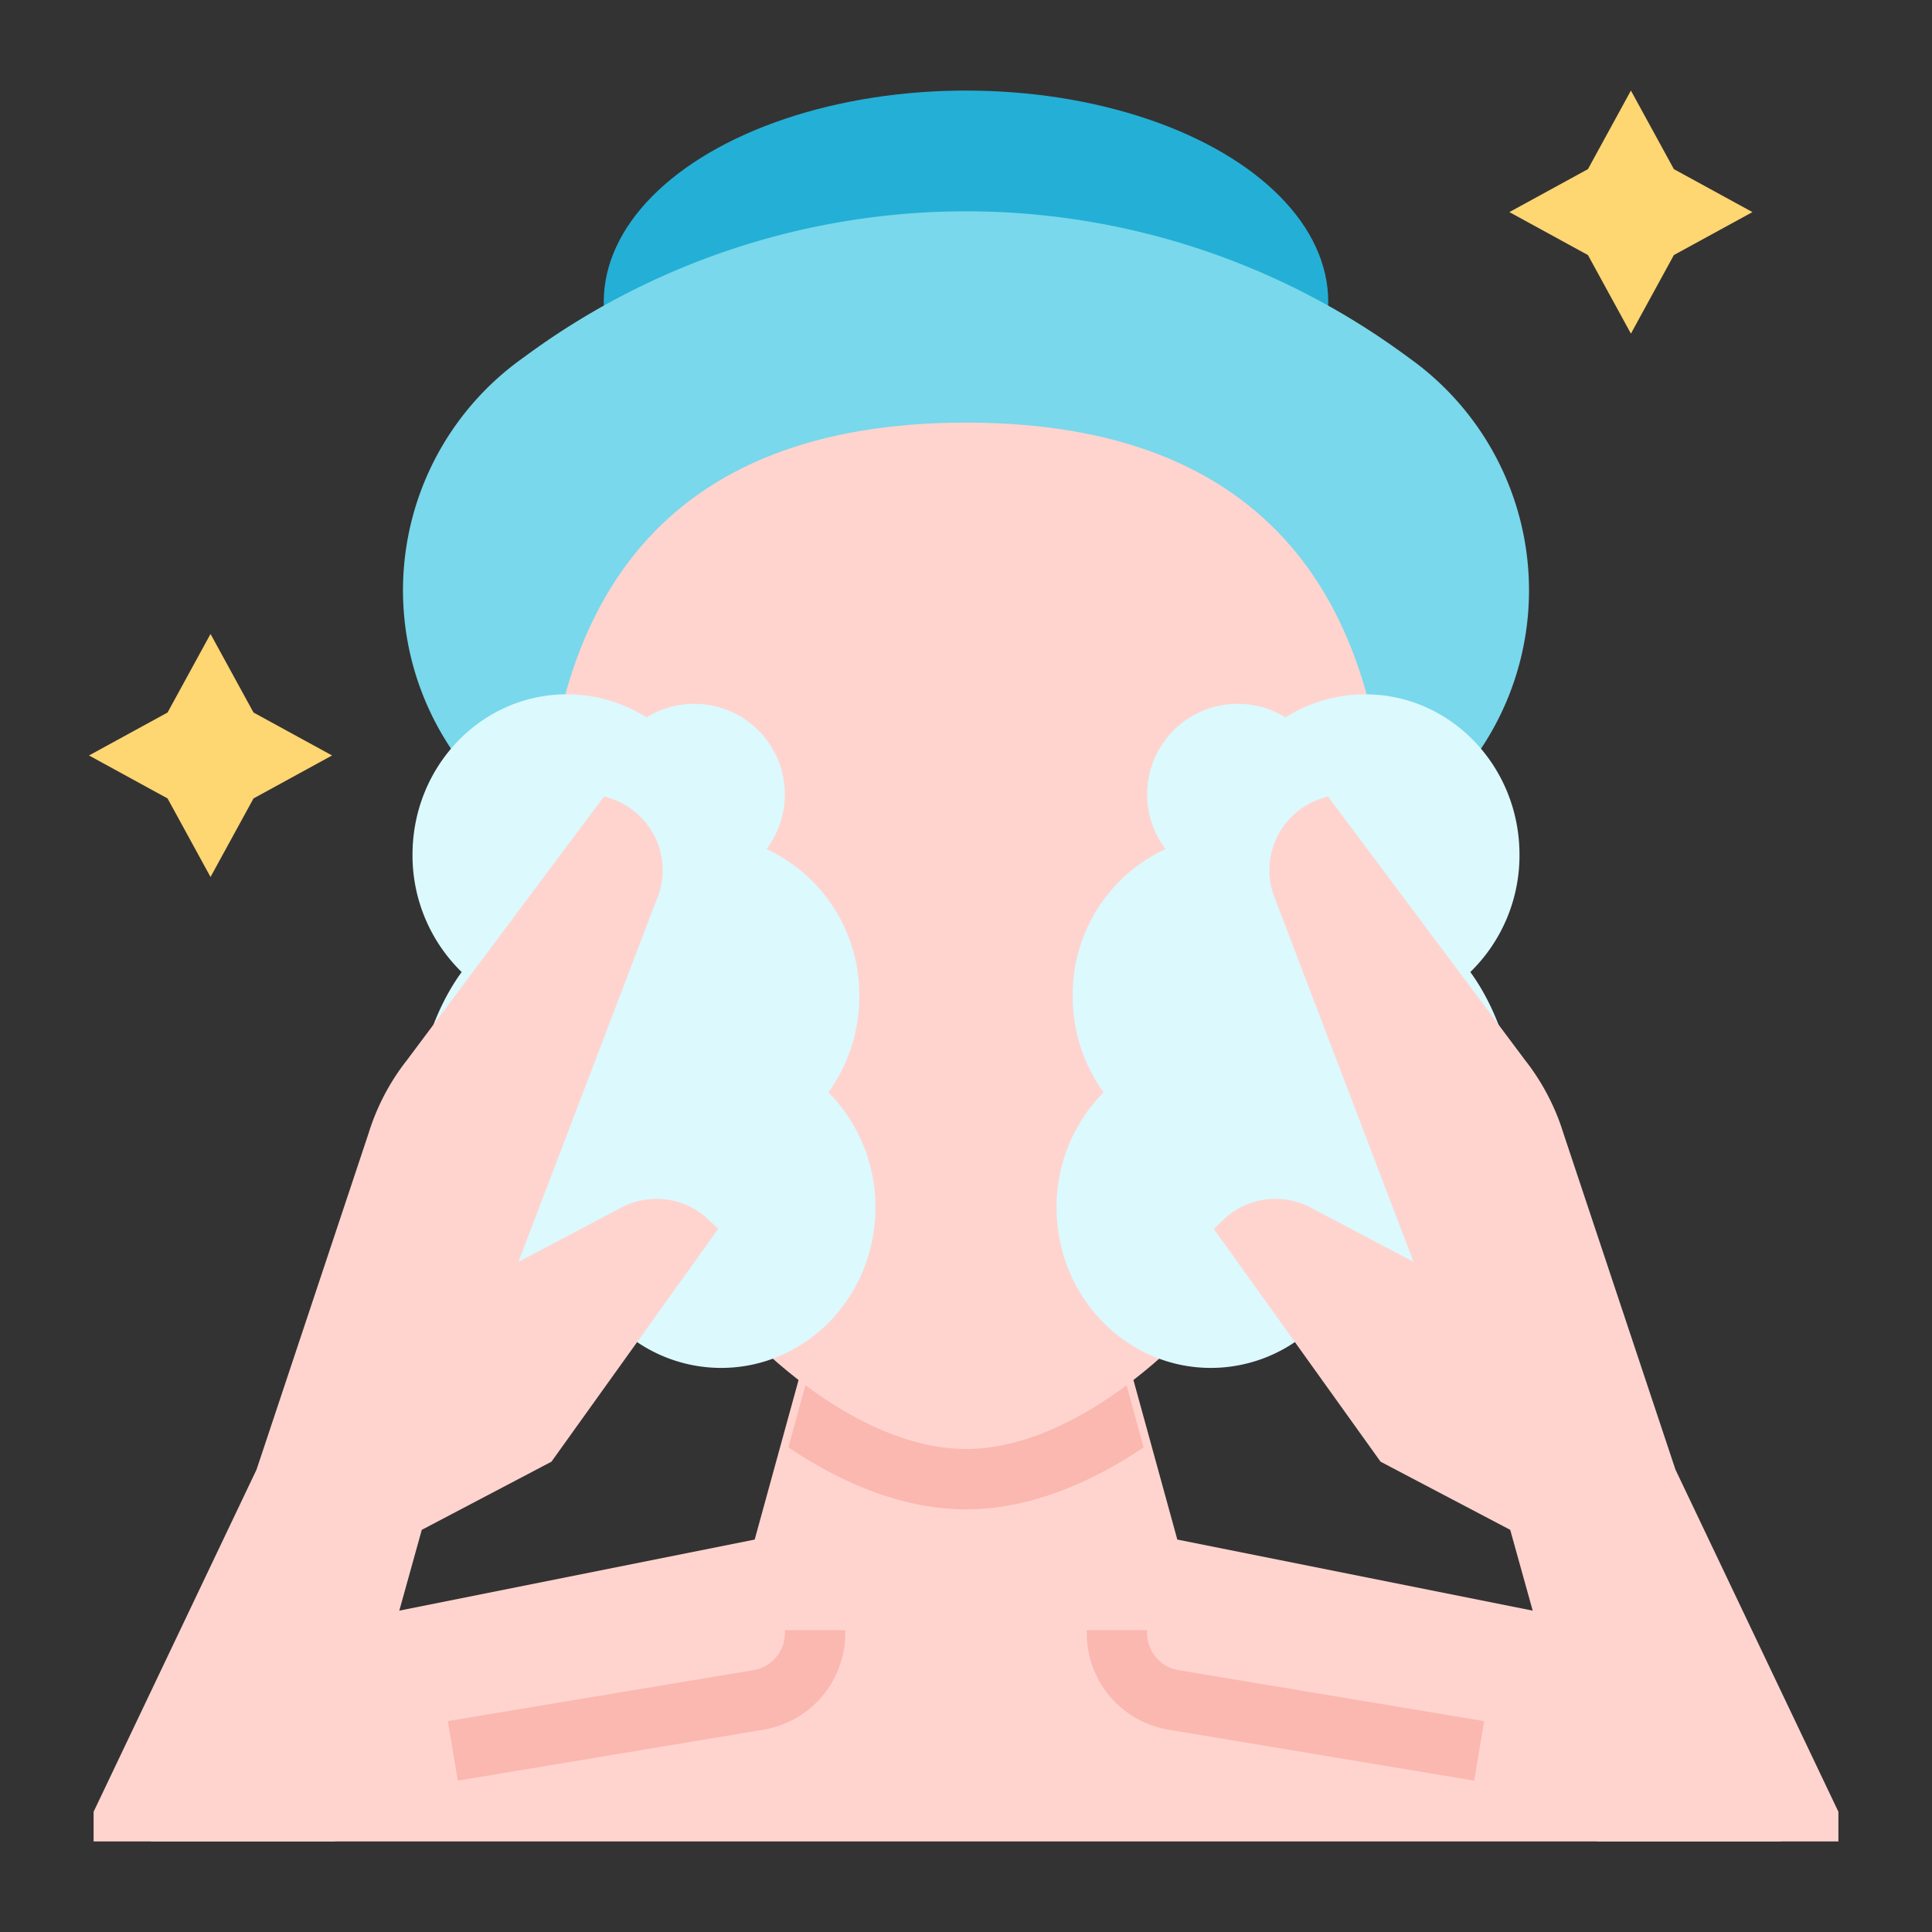 <svg id="Flat" height="512" viewBox="0 0 512 512" width="512" xmlns="http://www.w3.org/2000/svg"><rect x="0" y="0" width="512" height="512" fill="#333333" stroke="none"/><g><ellipse cx="256" cy="80" fill="#24afd6" rx="96" ry="56"/><g><path d="m405.012 161.825a75.555 75.555 0 0 0 -30.924-66.488l-2.329-1.694a196.812 196.812 0 0 0 -115.759-37.643 196.812 196.812 0 0 0 -115.759 37.643l-2.329 1.694a75.555 75.555 0 0 0 -30.924 66.488 75.556 75.556 0 0 0 75.364 70.173h147.297a75.556 75.556 0 0 0 75.364-70.173z" fill="#79d8eb"/><path d="m472 488a58.551 58.551 0 0 0 -47.068-57.414l-112.932-22.586-17.6-64h-76.8l-17.6 64-112.932 22.586a58.551 58.551 0 0 0 -47.068 57.414z" fill="#ffd4cf"/></g><g><path d="m208.92 383.566c15.36 10.364 31.504 16.434 47.08 16.434s31.72-6.07 47.08-16.434l-8.68-31.564h-76.8z" fill="#fbb8b0"/><path d="m368 232c0 72.902-64 152-112 152s-112-79.098-112-152 32-120 112-120 112 47.098 112 120z" fill="#ffd4cf"/></g><path d="m432.208 24 11.387 20.821 20.821 11.387-20.821 11.387-11.387 20.821-11.387-20.821-20.821-11.387 20.821-11.387z" fill="#fed672"/><path d="m55.792 168 11.387 20.821 20.821 11.387-20.821 11.387-11.387 20.821-11.387-20.821-20.821-11.387 20.821-11.387z" fill="#fed672"/><path d="m402.68 226.503c0-23.474-18.309-42.503-40.893-42.503a39.528 39.528 0 0 0 -21.134 6.12 23.998 23.998 0 0 0 -31.785 34.878 42.576 42.576 0 0 0 -24.597 38.979 43.413 43.413 0 0 0 8.182 25.507 43.188 43.188 0 0 0 -12.452 30.525c0 23.474 18.309 42.503 40.893 42.503a39.75 39.75 0 0 0 25.36-9.173c5.681 5.802 12.407 9.173 19.623 9.173 20.326 0 36.804-26.641 36.804-59.504 0-18.207-5.063-34.493-13.03-45.408a43.156 43.156 0 0 0 13.03-31.098z" fill="#dcf9fe"/><path d="m109.32 226.503c0-23.474 18.309-42.503 40.893-42.503a39.528 39.528 0 0 1 21.134 6.12 23.998 23.998 0 0 1 31.785 34.878 42.576 42.576 0 0 1 24.597 38.979 43.413 43.413 0 0 1 -8.182 25.507 43.188 43.188 0 0 1 12.452 30.525c0 23.474-18.309 42.503-40.893 42.503a39.75 39.75 0 0 1 -25.36-9.173c-5.681 5.802-12.407 9.173-19.623 9.173-20.326 0-36.804-26.641-36.804-59.504 0-18.207 5.063-34.493 13.03-45.408a43.156 43.156 0 0 1 -13.03-31.098z" fill="#dcf9fe"/><path d="m423.195 487.998-22.973-82.576-34.357-18.056-44.196-61.699 2.509-2.402a20 20 0 0 1 23.163-3.24l27.275 14.393-36.508-95.696a20 20 0 0 1 12.379-27.207l1.442-.446 52.202 69.846a60.001 60.001 0 0 1 10.183 19.396l29.702 89.153 43.18 90.676v7.856z" fill="#ffd4cf"/><path d="m88.805 487.998 22.973-82.576 34.357-18.056 44.196-61.699-2.509-2.402a20 20 0 0 0 -23.163-3.24l-27.275 14.393 36.508-95.696a20 20 0 0 0 -12.379-27.207l-1.442-.446-52.202 69.846a60.001 60.001 0 0 0 -10.183 19.396l-29.702 89.153-43.18 90.676v7.856z" fill="#ffd4cf"/><g fill="#fbb8b0"><path d="m390.685 471.89-80.959-13.493a25.918 25.918 0 0 1 -21.726-25.647v-.752h16v.752a9.968 9.968 0 0 0 8.356 9.863l80.959 13.493z"/><path d="m121.315 471.89-2.631-15.783 80.959-13.493a9.968 9.968 0 0 0 8.356-9.864v-.752h16v.752a25.918 25.918 0 0 1 -21.726 25.646z"/></g></g></svg>
